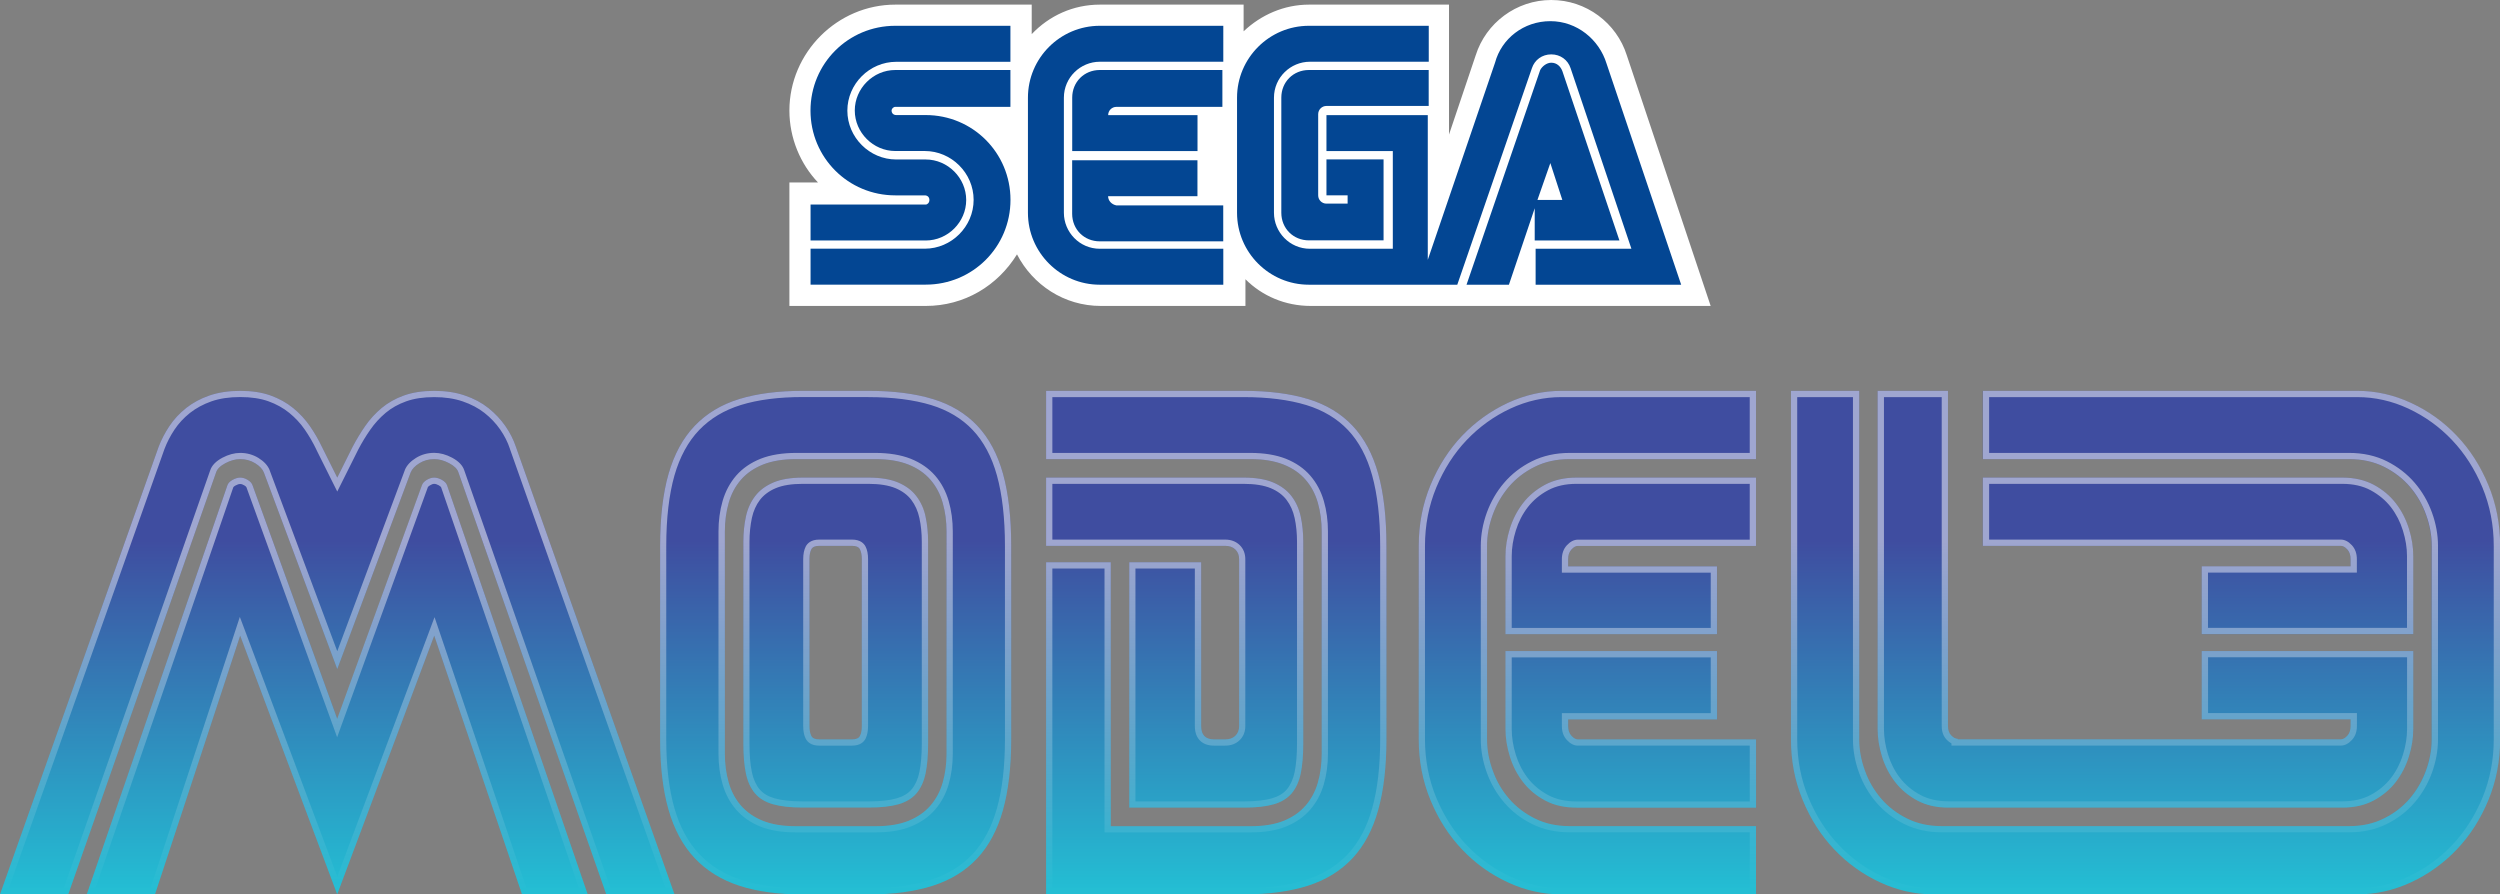 <?xml version="1.0" encoding="utf-8"?>
<!-- Generator: Adobe Illustrator 25.4.1, SVG Export Plug-In . SVG Version: 6.00 Build 0)  -->
<svg version="1.1" id="Layer_1" xmlns="http://www.w3.org/2000/svg" xmlns:xlink="http://www.w3.org/1999/xlink" x="0px" y="0px"
	 viewBox="0 0 3839 1373.4" style="enable-background:new 0 0 3839 1373.4;" xml:space="preserve">
<rect x="0" y="0" width="3839" height="1373.4" fill="#808080" stroke="none"/>
<style type="text/css">
	.st0{fill:#FFFFFF;}
	.st1{fill:#034693;}
	.st2{fill:url(#SVGID_00000102545264085837448580000009013963352306237338_);}
	.st3{fill:url(#SVGID_00000140698590985920142620000013799118251236403123_);}
	.st4{fill:url(#SVGID_00000098927256958938936270000001359030621542839442_);}
	.st5{fill:url(#SVGID_00000150074352133828200390000011596904950304911761_);}
	.st6{fill:url(#SVGID_00000081628680856086205700000013563967959534618771_);}
	.st7{fill:url(#SVGID_00000075154296965282506270000000940012348239767715_);}
	.st8{fill:url(#SVGID_00000062877116036687848350000012759717961050854552_);}
	.st9{fill:url(#SVGID_00000147901052292492983150000001049632619846665650_);}
	.st10{fill:url(#SVGID_00000170976287587534134100000001446810993231708043_);}
	.st11{fill:url(#SVGID_00000046338649663881589110000017922351132896226465_);}
	.st12{fill:url(#SVGID_00000174581665353806784060000007679555792649322646_);}
	.st13{clip-path:url(#SVGID_00000030476653503383768300000016895171633817151640_);}
	.st14{fill:url(#SVGID_00000074432062223698904100000012368613678245432985_);}
	.st15{fill:url(#SVGID_00000096763215837579606240000011811465220977969796_);}
	.st16{fill:url(#SVGID_00000139277423091427282480000003659744190315709619_);}
	.st17{fill:url(#SVGID_00000172409792359521936290000003200161491753091722_);}
	.st18{fill:url(#SVGID_00000043437811780680426750000009229043203568332721_);}
	.st19{fill:url(#SVGID_00000111186674187081703390000010288962565543210421_);}
	.st20{fill:url(#SVGID_00000127737015245160603540000016611040751036317313_);}
	.st21{fill:none;}
	.st22{clip-path:url(#SVGID_00000036957904569400711900000010993465867043758773_);}
	.st23{fill:url(#SVGID_00000176001560527547054600000012815660125120620442_);}
	.st24{fill:url(#SVGID_00000093177513039658968060000002182293110124204438_);}
	.st25{fill:url(#SVGID_00000021110354671327763460000001971970693023546035_);}
	.st26{fill:url(#SVGID_00000172398416032096505210000013251297384709029015_);}
	.st27{fill:url(#SVGID_00000050649459584729414330000016352547809430448537_);}
	.st28{fill:url(#SVGID_00000123402409997479961020000000897553262984842897_);}
	.st29{fill:url(#SVGID_00000142894509628148793910000015966683240246138519_);}
	.st30{fill:url(#SVGID_00000136375586488737018740000016023963824840564896_);}
	.st31{fill:url(#SVGID_00000048488919761943246210000002507928775446216332_);}
	.st32{fill:url(#SVGID_00000147180552027206695420000007303193523662038201_);}
	.st33{fill:url(#SVGID_00000080179447058656768450000000340485977968445347_);}
	.st34{fill:url(#SVGID_00000044886521898028644040000006913050088430266527_);}
	.st35{clip-path:url(#SVGID_00000173149371747547660540000005711240036060588952_);}
	.st36{fill:url(#SVGID_00000161629166045102648380000012098221479545786780_);}
	.st37{fill:url(#SVGID_00000023993801071468426590000007477714879944484237_);}
	.st38{fill:url(#SVGID_00000154425008218750448440000003792038300761987730_);}
	.st39{fill:url(#SVGID_00000127740073533539641310000014547599682095432832_);}
	.st40{fill:url(#SVGID_00000096756033422984219180000014900968175993302146_);}
	.st41{fill:url(#SVGID_00000060747143265360058830000003935243657891900572_);}
	.st42{fill:url(#SVGID_00000135689835604513484780000002527207571537879721_);}
	.st43{clip-path:url(#SVGID_00000127001744935815922950000000825432859323815857_);}
	.st44{fill:url(#SVGID_00000009564634781330199410000007621241713943413396_);}
	.st45{fill:url(#SVGID_00000113338018432636143480000000435478472301924271_);}
	.st46{fill:url(#SVGID_00000047042810540617610660000014214237059719804836_);}
	.st47{fill:url(#SVGID_00000012460349780277579640000004072368418682577049_);}
	.st48{fill:url(#SVGID_00000000907805180686400510000006583086067919464869_);}
	.st49{fill:url(#SVGID_00000050631794550363091770000013989459809977188763_);}
	.st50{fill:url(#SVGID_00000158721776878806112090000018143161421743186609_);}
	.st51{fill:url(#SVGID_00000000924342334178776480000006597549956555124666_);}
	.st52{fill:url(#SVGID_00000008128091312464237550000015045687641299130763_);}
	.st53{fill:url(#SVGID_00000017481927162056197950000003125517651027861906_);}
	.st54{fill:url(#SVGID_00000159461455154980928360000008766362132960260526_);}
	.st55{fill:url(#SVGID_00000088844564334876708690000011631128205350924178_);}
	.st56{clip-path:url(#SVGID_00000114754343126342308730000011277020630691574711_);}
	.st57{fill:url(#SVGID_00000028310787693207966400000015001837335914151829_);}
	.st58{fill:url(#SVGID_00000078016794829749394130000011349205614238921118_);}
	.st59{fill:url(#SVGID_00000177446117983520962090000013850862532097178763_);}
	.st60{fill:url(#SVGID_00000016049366060715900300000000062085074323927982_);}
	.st61{fill:url(#SVGID_00000141454258336029780080000014031436669733751703_);}
	.st62{fill:url(#SVGID_00000098936062833041934100000018419143608341763513_);}
	.st63{fill:url(#SVGID_00000097468417574975638820000011132451185726189719_);}
	.st64{clip-path:url(#SVGID_00000048467656003704517990000001586502256777718663_);}
	.st65{fill:url(#SVGID_00000011741426629246116100000013847360723341855926_);}
	.st66{fill:url(#SVGID_00000063611590278293112070000004399583612426003841_);}
	.st67{fill:url(#SVGID_00000031896075995379399230000018124851011388032411_);}
	.st68{fill:url(#SVGID_00000043449816834345679050000003301269808004865450_);}
	.st69{fill:url(#SVGID_00000051343707736900532930000015726643818945366971_);}
	.st70{fill:url(#SVGID_00000031172424394508058110000014560482526589665683_);}
	.st71{fill:url(#SVGID_00000155110510554771336810000015331634104303019195_);}
	.st72{fill:url(#SVGID_00000065759430348939069950000012828369124608267434_);}
	.st73{fill:url(#SVGID_00000048494044993758459370000018236257639668079770_);}
	.st74{fill:url(#SVGID_00000136389154064515702380000003686555369413851555_);}
	.st75{fill:url(#SVGID_00000025403222004417036050000006454894115484310917_);}
	.st76{fill:url(#SVGID_00000140704890825911561610000003134453258569737890_);}
	.st77{fill:url(#SVGID_00000034808510692807192720000012836075590263850675_);}
	.st78{fill:url(#SVGID_00000116921573132635900210000014344513049921797254_);}
	.st79{fill:url(#SVGID_00000142885163206740449910000001266037510943485369_);}
	.st80{fill:url(#SVGID_00000044900172118415406080000017170168734879593379_);}
	.st81{fill:url(#SVGID_00000127722349652661041910000002882833872736967299_);}
	.st82{fill:url(#SVGID_00000022558775018926389770000015857893898860455317_);}
	.st83{fill:url(#SVGID_00000044876297625282889290000013681556589041008026_);}
	.st84{fill:url(#SVGID_00000120542816434979315240000007884177649382267565_);}
	.st85{fill:url(#SVGID_00000067936471065981191620000006226260385872326814_);}
	.st86{fill:url(#SVGID_00000142139556195152608640000010280030668182239141_);}
	.st87{fill:url(#SVGID_00000171706492215037460000000003175178528226889602_);}
	.st88{fill:url(#SVGID_00000003099052665084449770000001333919572757017226_);}
	.st89{fill:url(#SVGID_00000038382120292170466870000009017459542597074319_);}
	.st90{fill:url(#SVGID_00000139286100304906835790000000379231733317599924_);}
	.st91{fill:url(#SVGID_00000016060859322965929510000002335760336894541197_);}
	.st92{clip-path:url(#SVGID_00000043438269114859997400000010440319447319577265_);}
	.st93{fill:url(#SVGID_00000054983111022450830330000013280414285729072523_);}
	.st94{fill:url(#SVGID_00000077297278141819851160000014380389111947713963_);}
	.st95{fill:url(#SVGID_00000178909280476367995960000009487943079512291712_);}
	.st96{fill:url(#SVGID_00000067924083764544717620000011827220913446099356_);}
	.st97{fill:url(#SVGID_00000069369378948955104330000004100013474986549431_);}
	.st98{fill:url(#SVGID_00000111160959183464223870000004097362283324668557_);}
	.st99{fill:url(#SVGID_00000080193721514952359210000010893775741666691510_);}
	.st100{clip-path:url(#SVGID_00000006693680048294734950000012585465850546294175_);}
	.st101{fill:url(#SVGID_00000129181809425086004320000008824709723895667602_);}
	.st102{fill:url(#SVGID_00000096745596107212405610000002673204541607699351_);}
	.st103{fill:url(#SVGID_00000138557073385269591670000000162857786492557244_);}
	.st104{fill:url(#SVGID_00000085226700434950500050000008948598530957759122_);}
	.st105{fill:url(#SVGID_00000090986391485930543510000006813092891563654556_);}
	.st106{fill:url(#SVGID_00000088126121797820586690000016122869304471023796_);}
	.st107{fill:url(#SVGID_00000105409089419015482070000008545472544934674867_);}
	.st108{fill:url(#SVGID_00000045595105960348422690000008896293899436039317_);}
	.st109{fill:url(#SVGID_00000173138793315132043290000010072396566883535250_);}
	.st110{fill:url(#SVGID_00000158708244827925415650000013282477947338676895_);}
	.st111{fill:url(#SVGID_00000064340807334785889070000002680710466547170709_);}
	.st112{fill:url(#SVGID_00000097486714199040919180000005642392179211919019_);}
	.st113{fill:url(#SVGID_00000031209434475150743520000009997876597395651469_);}
	.st114{fill:url(#SVGID_00000016767343870070088910000004386285478687915965_);}
	.st115{fill:url(#SVGID_00000083806688786621691190000010176605726640355981_);}
	.st116{clip-path:url(#SVGID_00000087373507172366209120000002799749395920883892_);}
	.st117{fill:url(#SVGID_00000051363262483321611070000012428184382284181123_);}
	.st118{fill:url(#SVGID_00000044155647075221768460000009081930286621247934_);}
	.st119{fill:url(#SVGID_00000082354062653096779330000003948885756014463417_);}
	.st120{fill:url(#SVGID_00000055683313072586196330000010333716637320015031_);}
	.st121{fill:url(#SVGID_00000030469590006890491050000010940510286185771921_);}
	.st122{fill:url(#SVGID_00000144332402675093898650000013522607143725101720_);}
	.st123{fill:url(#SVGID_00000063603307968334840960000007082589163537090449_);}
	.st124{clip-path:url(#SVGID_00000113332773191955371290000002052615776784338577_);}
	.st125{fill:url(#SVGID_00000113328374598662137780000002939807506518614440_);}
	.st126{fill:url(#SVGID_00000158029797193521973840000005883031872542405261_);}
	.st127{fill:url(#SVGID_00000057120047020892660080000010419467557611139245_);}
	.st128{fill:url(#SVGID_00000042719690384144014030000014169936271505868677_);}
	.st129{fill:url(#SVGID_00000066490520494944202030000009221153710789736863_);}
	.st130{fill:url(#SVGID_00000078727578509736640140000002173678067407247788_);}
	.st131{fill:url(#SVGID_00000162331577121779158880000012917723037442170011_);}
	.st132{clip-path:url(#SVGID_00000137825248959573489740000017839940033027577989_);}
	.st133{fill:url(#SVGID_00000146476544688054320220000011624166102428972682_);}
	.st134{fill:url(#SVGID_00000086678939220905783750000011380804095695326396_);}
	.st135{fill:url(#SVGID_00000132776902871953997400000014459292947903777928_);}
	.st136{fill:url(#SVGID_00000088092243765178459160000013692102209949416320_);}
	.st137{fill:url(#SVGID_00000106114263028506446010000001304789307955607443_);}
	.st138{fill:url(#SVGID_00000049204735581211730620000006134802430776845455_);}
	.st139{fill:url(#SVGID_00000103986988211977851750000013713444334496531868_);}
	.st140{clip-path:url(#SVGID_00000096035775396778311840000014848648470126808999_);}
	.st141{fill:url(#SVGID_00000143608837324391412750000006011709859844909479_);}
	.st142{fill:url(#SVGID_00000160189526047274737450000004360736977838577838_);}
	.st143{fill:url(#SVGID_00000093899941310111408440000009572951534167923340_);}
	.st144{fill:url(#SVGID_00000030466828165727685560000009865598280906265780_);}
	.st145{fill:url(#SVGID_00000116210376777231813950000004256451651614871967_);}
	.st146{fill:url(#SVGID_00000125578008446538221430000012389403241080856224_);}
	.st147{fill:url(#SVGID_00000047745417049166974520000012014309940270153147_);}
	.st148{clip-path:url(#SVGID_00000162321479181429527270000002991048621343106207_);}
	.st149{fill:url(#SVGID_00000160912287822753345320000006145279200673657478_);}
	.st150{fill:url(#SVGID_00000001648584130760796990000008026105036809191598_);}
	.st151{fill:url(#SVGID_00000166677413507169822930000011449608871790577810_);}
	.st152{fill:url(#SVGID_00000066491886650922632520000017314685098374867370_);}
	.st153{fill:url(#SVGID_00000116236455762742524750000006528599343186463675_);}
	.st154{fill:url(#SVGID_00000002342250763675312020000016218030859365003161_);}
	.st155{fill:url(#SVGID_00000047042113802139260150000012131496717909087663_);}
	.st156{clip-path:url(#SVGID_00000028287419406088783470000001571209957016346282_);}
	.st157{fill:url(#SVGID_00000161621644499860481560000004480696159208058774_);}
	.st158{fill:url(#SVGID_00000097500380537296001110000002245341658822552500_);}
	.st159{fill:url(#SVGID_00000066506919860878103430000012561933452248899739_);}
	.st160{fill:url(#SVGID_00000106840071358616422940000016825808878009115559_);}
	.st161{fill:url(#SVGID_00000026135448656397632290000007213284408420027067_);}
	.st162{fill:url(#SVGID_00000047024763372886348690000003210441008444465596_);}
	.st163{fill:url(#SVGID_00000062897474764739674800000006376821729497568440_);}
	.st164{fill:url(#SVGID_00000142142061864998797450000016507866056884846267_);}
	.st165{fill:url(#SVGID_00000121249085370438424550000000170335105979795078_);}
	.st166{fill:url(#SVGID_00000122705133016918155630000009034863315679393155_);}
	.st167{fill:url(#SVGID_00000159472337981097085330000003448698597692381095_);}
	.st168{fill:url(#SVGID_00000082366655302891747850000014877550114595517831_);}
	.st169{fill:url(#SVGID_00000022548315188428989540000017800929315578466238_);}
	.st170{fill:url(#SVGID_00000071530307254083103880000012262772726727536788_);}
	.st171{clip-path:url(#SVGID_00000072995481455105006370000011120372665939998100_);}
	.st172{fill:url(#SVGID_00000021092591369542682270000004789239782066724495_);}
	.st173{fill:url(#SVGID_00000114072762526026902610000001560942357145801406_);}
	.st174{fill:url(#SVGID_00000146498678001066059760000017990963450634238898_);}
	.st175{fill:url(#SVGID_00000173855956449090604860000008153482627902455706_);}
	.st176{fill:url(#SVGID_00000028304961467126223110000005306897138229924240_);}
	.st177{fill:url(#SVGID_00000065792257421977066860000015624331696686116246_);}
	.st178{fill:url(#SVGID_00000058584878202425503630000005864969532623669171_);}
	.st179{clip-path:url(#SVGID_00000075134579663707688370000003055584948749267098_);}
	.st180{fill:url(#SVGID_00000091015075371011016350000017441806982447017378_);}
	.st181{fill:url(#SVGID_00000134245866894388373030000006408373197029554359_);}
	.st182{fill:url(#SVGID_00000181058706822944395050000008257855914141021114_);}
	.st183{fill:url(#SVGID_00000127735471919581274130000012614656245473426863_);}
	.st184{fill:url(#SVGID_00000154421450507626399060000000525297191289594015_);}
	.st185{fill:url(#SVGID_00000101805273555901165870000005601415090622325122_);}
	.st186{fill:url(#SVGID_00000116212742859372728560000003704796804771062415_);}
	.st187{fill:url(#SVGID_00000164481907293937618880000000498532352779689644_);}
	.st188{fill:url(#SVGID_00000157992461082260943810000003594955262003048863_);}
	.st189{fill:url(#SVGID_00000177465444749810289330000012224822748906548142_);}
	.st190{fill:url(#SVGID_00000181086003349384215150000017707596131975913105_);}
	.st191{fill:url(#SVGID_00000044862250583525279160000014444935425860535992_);}
	.st192{clip-path:url(#SVGID_00000118385670487004827630000003196758480872941469_);}
	.st193{fill:url(#SVGID_00000018953003142183958690000017094599848863539357_);}
	.st194{fill:url(#SVGID_00000113329377646929032420000002559252055247486601_);}
	.st195{fill:url(#SVGID_00000132057837200179488790000004652616904548007813_);}
	.st196{fill:url(#SVGID_00000058582381472284800450000013252923679500995240_);}
	.st197{fill:url(#SVGID_00000103260022152380149860000000731006050536327603_);}
	.st198{fill:url(#SVGID_00000016058507001558557030000010126060894482801075_);}
	.st199{fill:url(#SVGID_00000049193161778635733140000005763057427156951173_);}
	.st200{clip-path:url(#SVGID_00000107564949346362754660000005653114848719410093_);}
	.st201{fill:url(#SVGID_00000074433438632184209420000005531172783342049940_);}
	.st202{fill:url(#SVGID_00000077310221149896404090000004556352378544794789_);}
	.st203{fill:url(#SVGID_00000183955579238878891170000008925411742719332008_);}
	.st204{fill:url(#SVGID_00000132809694894999203030000013221615403533437087_);}
	.st205{fill:url(#SVGID_00000062886392606709131420000008523596851927406774_);}
	.st206{fill:url(#SVGID_00000160871996587164065920000007197528540053376411_);}
	.st207{fill:url(#SVGID_00000018943290511760995090000007967234631749259964_);}
	.st208{fill:url(#SVGID_00000058563441714936954840000005675475788372238491_);}
	.st209{fill:url(#SVGID_00000062164520266252055090000003157308566177910198_);}
	.st210{fill:url(#SVGID_00000081622838116780412670000006559485501979016110_);}
</style>
<g>
	<g>
		<g>
			<g>
				
					<linearGradient id="SVGID_00000096769412350970368090000002168808761541716384_" gradientUnits="userSpaceOnUse" x1="1919.5" y1="1373.447" x2="1919.5" y2="600.178">
					<stop  offset="0" style="stop-color:#23BFD4"/>
					<stop  offset="0.703" style="stop-color:#3F4DA0"/>
				</linearGradient>
				<path style="fill:url(#SVGID_00000096769412350970368090000002168808761541716384_);" d="M3820.9,744.8
					c-12.1-29.2-28.2-54.4-48.5-75.7c-20.2-21.3-43.6-38.1-70.2-50.4c-26.5-12.3-54-18.5-82.4-18.5h-575V705h562.3
					c20,0,37.8,3.9,53.6,11.8c15.8,7.9,29,18.1,39.8,30.7c10.8,12.6,19.1,26.9,24.8,43c5.8,16,8.7,31.9,8.7,47.7v297.2
					c0,15.8-2.9,31.7-8.7,47.7c-5.8,16-14.1,30.3-24.8,43c-10.8,12.6-24,22.9-39.8,30.7c-15.8,7.9-33.6,11.8-53.6,11.8H3268v0
					h-286.1c-20,0-37.8-3.9-53.6-11.8c-15.8-7.9-29-18.1-39.8-30.7c-10.8-12.6-19.1-26.9-24.8-43c-5.8-16-8.7-31.9-8.7-47.7V600.2
					h-104.8v535.2c0,33.1,6,64.2,18.1,93.4c12.1,29.2,28.2,54.4,48.5,75.7c20.2,21.3,43.6,38.1,70.2,50.4
					c26.5,12.4,54,18.5,82.4,18.5h263v0h387.6c28.4,0,55.8-6.2,82.4-18.5c26.5-12.3,49.9-29.2,70.2-50.4
					c20.2-21.3,36.4-46.5,48.5-75.7c12.1-29.2,18.1-60.3,18.1-93.4V838.2C3839,805.1,3833,774,3820.9,744.8z M3604.5,843.8
					c3.4,3.7,5.1,8.7,5.1,15v11H3381v104h324.7V854c0-13.7-2.2-27.7-6.7-42.2c-4.5-14.4-11.2-27.5-20.1-39
					c-8.9-11.6-20.2-21-33.9-28.4c-13.7-7.4-29.7-11-48.1-11h-552.1v104.8h549.7C3597.8,838.2,3601.1,840.1,3604.5,843.8z
					 M1500.8,653.8c-17.9-18.9-40.6-32.6-68.2-41c-27.6-8.4-60.6-12.6-98.9-12.6h-100.9c-37.8,0-70.4,4.2-97.7,12.6
					c-27.3,8.4-50.1,22.1-68.2,41c-18.1,18.9-31.5,43.5-40.2,73.7c-8.7,30.2-13,67.1-13,110.7v297.2c0,42,4.3,78.2,13,108.4
					c8.7,30.2,22.1,54.9,40.2,74.1c18.1,19.2,40.9,33.2,68.2,42.2c27.3,8.9,59.9,13.4,97.7,13.4h100.9c38.4,0,71.3-4.5,98.9-13.4
					c27.6-8.9,50.3-23,68.2-42.2c17.9-19.2,31-43.9,39.4-74.1c8.4-30.2,12.6-66.3,12.6-108.4V838.2c0-43.6-4.2-80.5-12.6-110.7
					C1531.8,697.3,1518.6,672.7,1500.8,653.8z M1453.5,1157.5c0,15.8-2,30.5-5.9,44.1c-3.9,13.7-10.2,25.5-18.9,35.5
					c-8.7,10-19.8,17.7-33.5,23.3c-13.7,5.5-30.5,8.3-50.4,8.3h-61.5h-61.5c-20,0-36.8-2.8-50.4-8.3c-13.7-5.5-24.8-13.3-33.5-23.3
					c-8.7-10-15-21.8-18.9-35.5c-3.9-13.7-5.9-28.4-5.9-44.1V816.2c0-15.8,2-30.5,5.9-44.1c3.9-13.7,10.2-25.5,18.9-35.5
					c8.7-10,20-17.7,33.9-23.3c13.9-5.5,30.9-8.3,50.8-8.3h121.4c20,0,36.9,2.8,50.8,8.3c13.9,5.5,25.2,13.3,33.9,23.3
					c8.7,10,15,21.8,18.9,35.5c3.9,13.7,5.9,28.4,5.9,44.1V1157.5z M1407,761.8c-6.8-8.9-16.2-15.9-28-20.9
					c-11.8-5-26.9-7.5-45.3-7.5h-50.4h-50.4c-18.4,0-33.5,2.5-45.3,7.5c-11.8,5-21.2,12-28,20.9c-6.8,8.9-11.6,19.4-14.2,31.5
					c-2.6,12.1-3.9,25-3.9,38.6v309.8c0,18.4,1.3,33.8,3.9,46.1c2.6,12.4,7.2,22.5,13.8,30.3c6.6,7.9,15.8,13.5,27.6,16.9
					c11.8,3.4,26.9,5.1,45.3,5.1h102.5c18.4,0,33.5-1.7,45.3-5.1c11.8-3.4,21-9.1,27.6-16.9c6.6-7.9,11.2-18,13.8-30.3
					c2.6-12.3,3.9-27.7,3.9-46.1V831.9c0-13.7-1.3-26.5-3.9-38.6C1418.5,781.2,1413.8,770.7,1407,761.8z M1323.4,1114.9
					c0,6.3-0.9,11.3-2.8,15c-1.8,3.7-5.9,5.5-12.2,5.5H1258c-6.3,0-10.4-1.8-12.2-5.5c-1.8-3.7-2.8-8.7-2.8-15V858.7
					c0-6.3,0.9-11.3,2.8-15c1.8-3.7,5.9-5.5,12.2-5.5h50.4c6.3,0,10.4,1.8,12.2,5.5c1.8,3.7,2.8,8.7,2.8,15V1114.9z M2077,653.8
					c-17.9-18.9-40.6-32.6-68.2-41c-27.6-8.4-60.6-12.6-98.9-12.6h-303.5V705h313.7c20,0,36.9,2.8,50.8,8.3
					c13.9,5.5,25.2,13.3,33.9,23.3c8.7,10,15,21.8,18.9,35.5c3.9,13.7,5.9,28.4,5.9,44.1v341.3c0,15.8-2,30.5-5.9,44.1
					c-3.9,13.7-10.2,25.5-18.9,35.5c-8.7,10-19.8,17.7-33.5,23.3c-13.7,5.5-30.5,8.3-50.4,8.3h-215.2V863.4h-99.3v510h303.5
					c38.4,0,71.3-4.5,98.9-13.4c27.6-8.9,50.3-23,68.2-42.2c17.9-19.2,31-43.9,39.4-74.1c8.4-30.2,12.6-66.3,12.6-108.4V838.2
					c0-43.6-4.2-80.5-12.6-110.7C2108,697.3,2094.8,672.7,2077,653.8z M1896.9,843.7c3.9,3.7,5.9,8.7,5.9,15v256.2
					c0,6.3-2,11.3-5.9,15c-3.9,3.7-9.1,5.5-15.4,5.5h-17.3c-13.1,0-19.7-6.8-19.7-20.5V863.4h-110.4v376.8h176.6
					c18.4,0,33.5-1.7,45.3-5.1c11.8-3.4,21-9.1,27.6-16.9c6.6-7.9,11.2-18,13.8-30.3c2.6-12.3,3.9-27.7,3.9-46.1V831.9
					c0-13.7-1.3-26.5-3.9-38.6c-2.6-12.1-7.4-22.6-14.2-31.5c-6.8-8.9-16.2-15.9-28-20.9c-11.8-5-26.9-7.5-45.3-7.5h-303.5v104.8
					h275.1C1887.8,838.2,1892.9,840.1,1896.9,843.7z M2315.4,618.7c-26.5,12.4-49.9,29.2-70.2,50.4c-20.2,21.3-36.4,46.5-48.5,75.7
					c-12.1,29.2-18.1,60.3-18.1,93.4v297.2c0,33.1,6,64.2,18.1,93.4c12.1,29.2,28.2,54.4,48.5,75.7c20.2,21.3,43.6,38.1,70.2,50.4
					c26.5,12.4,54,18.5,82.4,18.5h298.7v-104.8h-286.1c-20,0-37.8-3.9-53.6-11.8c-15.8-7.9-29-18.1-39.8-30.7
					c-10.8-12.6-19.1-26.9-24.8-43c-5.8-16-8.7-31.9-8.7-47.7V838.2c0-15.8,2.9-31.7,8.7-47.7c5.8-16,14.1-30.3,24.8-43
					c10.8-12.6,24-22.9,39.8-30.7c15.8-7.9,33.6-11.8,53.6-11.8h286.1V600.2h-298.7C2369.4,600.2,2341.9,606.4,2315.4,618.7z
					 M2372.6,744.4c-13.7,7.4-25,16.8-33.9,28.4c-8.9,11.6-15.6,24.6-20.1,39c-4.5,14.5-6.7,28.5-6.7,42.2v119.8h324.8v-104H2408
					v-11c0-6.3,1.7-11.3,5.1-15c3.4-3.7,6.7-5.5,9.9-5.5h273.5V733.4h-275.9C2402.2,733.4,2386.2,737.1,2372.6,744.4z
					 M2413.2,1129.9c-3.4-3.7-5.1-8.7-5.1-15v-10.2h228.6V999.8h-324.8v119.8c0,13.7,2.2,27.7,6.7,42.2c4.5,14.5,11.2,27.5,20.1,39
					c8.9,11.6,20.2,21,33.9,28.4c13.7,7.4,29.7,11,48.1,11h275.9v-104.8H2423C2419.9,1135.4,2416.6,1133.6,2413.2,1129.9z
					 M2910.1,1200.8c8.9,11.6,20.2,21,33.9,28.4c13.7,7.4,29.7,11,48.1,11h240.1v0H3597c18.4,0,34.4-3.7,48.1-11
					c13.7-7.4,25-16.8,33.9-28.4c8.9-11.6,15.6-24.6,20.1-39c4.5-14.4,6.7-28.5,6.7-42.2V999.8H3381v104.8h228.6v10.2
					c0,6.3-1.7,11.3-5.1,15c-3.4,3.7-6.7,5.5-9.9,5.5H3268v0h-261.7v-0.8c-3.2,0-6.4-1.7-9.9-5.1c-3.4-3.4-5.1-8.3-5.1-14.6V600.2
					h-108v519.4c0,13.7,2.2,27.7,6.7,42.2C2894.5,1176.3,2901.2,1189.3,2910.1,1200.8z M776,654.2c-7.1-10.2-15.8-19.4-26-27.6
					c-10.2-8.1-22.3-14.6-36.3-19.3c-13.9-4.7-29.6-7.1-46.9-7.1c-17.9,0-33.4,2.4-46.5,7.1c-13.1,4.7-24.6,11.2-34.3,19.3
					c-9.7,8.2-18.1,17.3-25.2,27.6c-7.1,10.2-13.5,20.9-19.3,31.9l-23.6,47.3l-23.6-47.3c-5.3-11-11.4-21.7-18.5-31.9
					c-7.1-10.2-15.6-19.4-25.6-27.6c-10-8.1-21.6-14.6-34.7-19.3c-13.1-4.7-28.6-7.1-46.5-7.1c-17.9,0-33.6,2.4-47.3,7.1
					c-13.7,4.7-25.6,11.2-35.9,19.3c-10.2,8.2-18.8,17.3-25.6,27.6c-6.8,10.2-12.4,20.9-16.6,31.9L0,1373.4h104.8l227-647.9
					c1.6-5.2,6.3-10,14.2-14.2c7.9-4.2,15.5-6.3,22.9-6.3c8.4,0,16,2.1,22.9,6.3c6.8,4.2,11.3,8.9,13.4,14.2l112.7,301.9
					l112.7-301.9c2.1-5.2,6.6-10,13.4-14.2c6.8-4.2,14.4-6.3,22.9-6.3c7.4,0,15,2.1,22.9,6.3c7.9,4.2,12.6,8.9,14.2,14.2l227,647.9
					h104.8L792.2,686.1C788.5,675.1,783.1,664.4,776,654.2z M678.7,736.9c-4.2-2.4-8.2-3.5-11.8-3.5c-3.7,0-7.5,1.2-11.4,3.5
					c-3.9,2.4-6.4,5.1-7.5,8.3l-130.1,358.6L387.8,745.2c-1.1-3.2-3.5-5.9-7.5-8.3c-3.9-2.4-7.8-3.5-11.4-3.5
					c-3.7,0-7.6,1.2-11.8,3.5c-4.2,2.4-6.8,5.1-7.9,8.3l-216,628.2H238l130.8-397.3l149,397.3l149-397.3l134.8,397.3h100.9
					l-216-628.2C685.5,742.1,682.9,739.3,678.7,736.9z"/>
			</g>
		</g>
		<g>
			<g>
				
					<linearGradient id="SVGID_00000144337087887417871360000000062426475698296197_" gradientUnits="userSpaceOnUse" x1="1919.5" y1="1373.447" x2="1919.5" y2="600.178">
					<stop  offset="0" style="stop-color:#FFFFFF;stop-opacity:0"/>
					<stop  offset="0.703" style="stop-color:#FFFFFF;stop-opacity:0.5"/>
				</linearGradient>
				<path style="fill:url(#SVGID_00000144337087887417871360000000062426475698296197_);" d="M2981.7,609.8v505.1
					c0,8.9,2.7,16.1,7.9,21.3c2.3,2.3,4.6,4.1,7.1,5.4v3.3h9.6h252.1v0h9.6h326.7c5.9,0,11.6-2.9,16.9-8.6
					c5.1-5.5,7.7-12.7,7.7-21.5v-10.2v-9.6h-9.6h-219v-85.7h305.6v110.2c0,12.7-2.1,25.9-6.3,39.3c-4.1,13.3-10.3,25.4-18.5,36
					c-8.1,10.4-18.4,19.1-30.9,25.8c-12.2,6.6-26.8,9.9-43.5,9.9h-355.2v0h-9.6h-240.1c-16.7,0-31.4-3.3-43.5-9.9
					c-12.4-6.7-22.8-15.4-30.9-25.8c-8.2-10.6-14.4-22.7-18.5-36c-4.2-13.4-6.3-26.7-6.3-39.3V609.8H2981.7 M2845.4,609.8v525.6
					c0,16.8,3.1,34,9.2,50.9c6.1,17,15.1,32.5,26.6,45.9c11.5,13.5,25.9,24.7,42.8,33.1c17,8.5,36.5,12.8,57.9,12.8h276.5v0h9.6
					h339.3c21.4,0,40.8-4.3,57.9-12.8c16.9-8.4,31.3-19.6,42.8-33.1c11.5-13.4,20.4-28.9,26.6-45.9c6.1-17,9.2-34.1,9.2-50.9V838.2
					c0-16.8-3.1-34-9.2-50.9c-6.1-17-15.1-32.5-26.6-45.9c-11.6-13.5-26-24.7-42.8-33.1c-17-8.5-36.5-12.8-57.9-12.8h-552.8v-85.7
					h565.4c26.8,0,53.2,5.9,78.3,17.6c25.3,11.8,48,28.1,67.2,48.4c19.3,20.3,35,44.8,46.6,72.7c11.5,27.8,17.4,58,17.4,89.7v297.2
					c0,31.7-5.9,61.9-17.4,89.7c-11.6,27.9-27.2,52.4-46.6,72.7c-19.3,20.3-41.9,36.6-67.2,48.4c-25.1,11.7-51.5,17.6-78.3,17.6
					h-378v0h-9.6h-263c-26.9,0-53.2-5.9-78.3-17.6c-25.3-11.8-47.9-28-67.2-48.4c-19.3-20.3-35-44.8-46.6-72.7
					c-11.5-27.8-17.4-58-17.4-89.7V609.8H2845.4 M2686.9,609.8v85.7h-276.5c-21.4,0-40.9,4.3-57.9,12.8
					c-16.9,8.4-31.3,19.6-42.8,33.1c-11.5,13.4-20.4,28.9-26.6,45.9c-6.1,17-9.2,34.1-9.2,50.9v297.2c0,16.8,3.1,34,9.2,50.9
					c6.1,17,15.1,32.5,26.6,45.9c11.5,13.5,25.9,24.7,42.8,33.1c17,8.5,36.5,12.8,57.9,12.8h276.5v85.7h-289.2
					c-26.9,0-53.2-5.9-78.3-17.6c-25.3-11.8-47.9-28-67.2-48.4c-19.3-20.3-35-44.8-46.6-72.7c-11.5-27.8-17.4-58-17.4-89.7V838.2
					c0-31.7,5.9-61.9,17.4-89.7c11.6-27.9,27.2-52.4,46.6-72.7c19.3-20.3,41.9-36.6,67.2-48.4c25.1-11.7,51.5-17.6,78.3-17.6H2686.9
					 M1909.9,609.8c37.2,0,69.5,4.1,96.1,12.2c25.8,7.9,47.4,20.8,64,38.4c16.7,17.7,29.2,41.1,37.1,69.7
					c8.1,29.3,12.3,65.7,12.3,108.2v297.2c0,41-4.1,76.6-12.3,105.8c-8,28.6-20.5,52.2-37.2,70.1c-16.7,17.9-38.2,31.2-64.1,39.6
					c-26.5,8.6-58.8,12.9-96,12.9H1616V873h80.1v395.6v9.6h9.6h215.2c21.1,0,39.3-3,54-9c15-6.1,27.5-14.8,37.1-25.9
					c9.5-11,16.6-24.1,20.9-39.1c4.2-14.5,6.3-30.2,6.3-46.8V816.2c0-16.6-2.1-32.3-6.3-46.8c-4.3-14.9-11.3-28.1-20.9-39.1
					c-9.6-11.1-22.3-19.8-37.6-25.9c-15-5.9-33.3-8.9-54.4-8.9H1616v-85.7H1909.9 M1333.7,609.8c37.2,0,69.5,4.1,96.1,12.2
					c25.8,7.9,47.4,20.8,64,38.4c16.7,17.7,29.2,41.1,37.1,69.7c8.1,29.3,12.3,65.7,12.3,108.2v297.2c0,41-4.1,76.6-12.3,105.8
					c-8,28.6-20.5,52.2-37.2,70.1c-16.7,17.9-38.2,31.2-64.1,39.6c-26.5,8.6-58.8,12.9-96,12.9h-100.9c-36.7,0-68.6-4.3-94.8-12.9
					c-25.7-8.4-47.3-21.7-64.2-39.6c-17-18-29.8-41.6-38-70.2c-8.4-29.2-12.6-64.8-12.6-105.7V838.2c0-42.5,4.3-78.9,12.6-108.1
					c8.2-28.6,21-52,37.9-69.7c16.9-17.6,38.5-30.6,64.1-38.5c26.3-8.1,58.2-12.2,94.9-12.2H1333.7 M1221.8,1278.2h61.5h61.5
					c21.1,0,39.3-3,54-9c15-6.1,27.5-14.8,37.1-25.9c9.6-11,16.6-24.1,20.9-39.1c4.2-14.5,6.3-30.2,6.3-46.8V816.2
					c0-16.6-2.1-32.3-6.3-46.8c-4.3-14.9-11.3-28.1-20.9-39.1c-9.7-11.1-22.3-19.8-37.6-25.9c-15-5.9-33.3-8.9-54.4-8.9h-121.4
					c-21.1,0-39.4,3-54.4,8.9c-15.3,6.1-27.9,14.8-37.6,25.9c-9.5,11-16.6,24.2-20.9,39.1c-4.2,14.5-6.3,30.2-6.3,46.8v341.3
					c0,16.6,2.1,32.3,6.3,46.8c4.3,15,11.3,28.1,20.9,39.1c9.6,11.1,22.1,19.8,37.1,25.9C1182.5,1275.2,1200.6,1278.2,1221.8,1278.2
					 M666.8,609.8c16.2,0,30.9,2.2,43.8,6.6c12.8,4.4,24,10.3,33.4,17.7c9.5,7.5,17.6,16.1,24.1,25.5c6.5,9.4,11.6,19.4,14.9,29.5
					l0,0.1l0,0.1l239,674.5h-84.5L713,722.5c-2.4-7.7-8.7-14.3-18.8-19.7c-9.3-4.9-18.5-7.4-27.4-7.4c-10.2,0-19.6,2.6-27.9,7.7
					c-8.6,5.3-14.4,11.6-17.3,18.8l0,0.1l0,0.1L517.9,1000L414.1,722.2l0-0.1l0-0.1c-2.9-7.2-8.7-13.5-17.3-18.8
					c-8.3-5.1-17.7-7.7-27.9-7.7c-8.9,0-18.1,2.5-27.4,7.4c-10.1,5.4-16.4,12-18.8,19.6L98,1363.8H13.6l239-674.4
					c3.9-10.3,9.1-20.3,15.5-29.9c6.2-9.3,14.2-17.9,23.6-25.4c9.4-7.4,20.5-13.4,33-17.8c12.6-4.4,27.4-6.6,44.2-6.6
					c16.7,0,31.2,2.2,43.3,6.5c12,4.3,22.8,10.3,31.9,17.7c9.3,7.6,17.3,16.2,23.8,25.6c6.8,9.8,12.7,20.1,17.8,30.6l0,0.1l0,0.1
					l23.6,47.3l8.6,17.2l8.6-17.2l23.6-47.2c5.5-10.6,11.8-21,18.7-30.8c6.6-9.5,14.5-18.1,23.5-25.7c8.8-7.4,19.4-13.3,31.4-17.6
					C635.6,612,650.2,609.8,666.8,609.8 M2686.9,743v85.7H2423c-5.9,0-11.6,2.9-16.9,8.6c-5.1,5.5-7.7,12.7-7.7,21.5v11v9.6h9.6h219
					v84.9h-305.6V854c0-12.6,2.1-25.9,6.3-39.3c4.1-13.3,10.3-25.4,18.5-36c8.1-10.4,18.4-19.1,30.9-25.8
					c12.2-6.6,26.8-9.9,43.5-9.9H2686.9 M1909.9,743c17,0,31,2.3,41.6,6.7c10.2,4.3,18.3,10.3,24.1,17.9
					c5.9,7.8,10.1,17.1,12.4,27.7c2.5,11.4,3.7,23.7,3.7,36.6v309.8c0,17.6-1.3,32.5-3.7,44.1c-2.3,10.8-6.3,19.6-11.8,26.2
					c-5.4,6.4-12.9,11-22.9,13.9c-10.9,3.1-25.2,4.7-42.7,4.7h-167V873h91.2v241.9c0,9.4,2.6,16.8,7.6,22c5.1,5.3,12.4,8.1,21.7,8.1
					h17.3c8.8,0,16.2-2.7,21.9-8.1c5.9-5.5,9-13.1,9-22V858.7c0-8.9-3.1-16.5-9-22c-5.8-5.4-13.1-8.1-21.9-8.1H1616V743H1909.9
					 M1333.7,743c17,0,31,2.3,41.6,6.7c10.2,4.3,18.3,10.3,24.1,17.9c5.9,7.8,10.1,17.1,12.4,27.7c2.5,11.4,3.7,23.7,3.7,36.6v309.8
					c0,17.6-1.3,32.5-3.7,44.1c-2.3,10.8-6.3,19.6-11.8,26.2c-5.4,6.4-12.9,11-22.9,13.9c-10.9,3.1-25.2,4.7-42.7,4.7H1232
					c-17.4,0-31.8-1.6-42.7-4.7c-9.9-2.9-17.6-7.5-22.9-13.9c-5.5-6.6-9.5-15.4-11.8-26.2c-2.5-11.6-3.7-26.4-3.7-44.1V831.9
					c0-12.9,1.3-25.2,3.7-36.6c2.3-10.6,6.5-20,12.4-27.7c5.8-7.5,13.9-13.6,24.1-17.9c10.6-4.5,24.6-6.7,41.6-6.7h50.4H1333.7
					 M1258,1145h50.4c12.7,0,18.3-5.9,20.8-10.8c2.5-5.1,3.8-11.4,3.8-19.3V858.7c0-7.9-1.2-14.2-3.8-19.3
					c-2.5-4.9-8.1-10.8-20.8-10.8H1258c-12.7,0-18.3,5.9-20.8,10.8c-2.5,5.1-3.8,11.4-3.8,19.3v256.2c0,7.9,1.2,14.2,3.8,19.3
					C1239.7,1139.1,1245.3,1145,1258,1145 M666.8,743c2,0,4.4,0.8,7.1,2.3c2.4,1.4,3.3,2.5,3.5,3l0,0l0,0l211.6,615.5h-80.6
					L675.9,973.1l-8.6-25.4l-9.4,25.1l-140,373.3l-140-373.3l-9.6-25.5l-8.5,25.9l-128.7,390.7h-84.5l211.6-615.5l0,0l0,0
					c0.1-0.4,1-1.6,3.5-2.9c2.7-1.5,5.1-2.3,7.1-2.3c1.9,0,4.1,0.7,6.5,2.2c1.8,1.1,3,2.2,3.3,3.1l0,0.1l0,0.1l130.1,358.6l9,24.9
					l9-24.9l130.1-358.6l0-0.1l0-0.1c0.1-0.3,0.7-1.5,3.3-3.1C662.8,743.7,664.9,743,666.8,743 M3597,743c16.7,0,31.4,3.3,43.5,9.9
					c12.4,6.7,22.8,15.4,30.9,25.8c8.2,10.6,14.4,22.7,18.5,36c4.2,13.5,6.3,26.7,6.3,39.3v110.2h-305.6v-84.9h219h9.6v-9.6v-11
					c0-8.8-2.6-16-7.7-21.5c-5.3-5.7-11-8.6-16.9-8.6h-540.1V743H3597 M2627,1009.4v85.7h-219h-9.6v9.6v10.2c0,8.8,2.6,16,7.7,21.5
					c5.3,5.7,11,8.6,16.9,8.6h263.9v85.7h-266.3c-16.7,0-31.4-3.3-43.5-9.9c-12.4-6.7-22.8-15.4-30.9-25.8
					c-8.2-10.6-14.4-22.7-18.5-36c-4.2-13.4-6.3-26.7-6.3-39.3v-110.2H2627 M2991.3,600.2h-108v519.4c0,13.7,2.2,27.7,6.7,42.2
					c4.5,14.5,11.2,27.5,20.1,39c8.9,11.6,20.2,21,33.9,28.4c13.7,7.4,29.7,11,48.1,11h240.1v0H3597c18.4,0,34.4-3.7,48.1-11
					c13.7-7.4,25-16.8,33.9-28.4c8.9-11.6,15.6-24.6,20.1-39c4.5-14.4,6.7-28.5,6.7-42.2V999.8H3381v104.8h228.6v10.2
					c0,6.3-1.7,11.3-5.1,15c-3.4,3.7-6.7,5.5-9.9,5.5H3268v0h-261.7v-0.8c-3.2,0-6.4-1.7-9.9-5.1c-3.4-3.4-5.1-8.3-5.1-14.6V600.2
					L2991.3,600.2z M2855,600.2h-104.8v535.2c0,33.1,6,64.2,18.1,93.4c12.1,29.2,28.2,54.4,48.5,75.7c20.2,21.3,43.6,38.1,70.2,50.4
					c26.5,12.4,54,18.5,82.4,18.5h263v0h387.6c28.4,0,55.8-6.2,82.4-18.5c26.5-12.3,49.9-29.2,70.2-50.4
					c20.2-21.3,36.4-46.5,48.5-75.7c12.1-29.2,18.1-60.3,18.1-93.4V838.2c0-33.1-6-64.2-18.1-93.4c-12.1-29.2-28.2-54.4-48.5-75.7
					c-20.2-21.3-43.6-38.1-70.2-50.4c-26.5-12.3-54-18.5-82.4-18.5h-575V705h562.3c20,0,37.8,3.9,53.6,11.8
					c15.8,7.9,29,18.1,39.8,30.7c10.8,12.6,19.1,26.9,24.8,43c5.8,16,8.7,31.9,8.7,47.7v297.2c0,15.8-2.9,31.7-8.7,47.7
					c-5.8,16-14.1,30.3-24.8,43c-10.8,12.6-24,22.9-39.8,30.7c-15.8,7.9-33.6,11.8-53.6,11.8H3268v0h-286.1
					c-20,0-37.8-3.9-53.6-11.8c-15.8-7.9-29-18.1-39.8-30.7c-10.8-12.6-19.1-26.9-24.8-43c-5.8-16-8.7-31.9-8.7-47.7V600.2
					L2855,600.2z M2696.5,600.2h-298.7c-28.4,0-55.8,6.2-82.4,18.5c-26.5,12.4-49.9,29.2-70.2,50.4c-20.2,21.3-36.4,46.5-48.5,75.7
					c-12.1,29.2-18.1,60.3-18.1,93.4v297.2c0,33.1,6,64.2,18.1,93.4c12.1,29.2,28.2,54.4,48.5,75.7c20.2,21.3,43.6,38.1,70.2,50.4
					c26.5,12.4,54,18.5,82.4,18.5h298.7v-104.8h-286.1c-20,0-37.8-3.9-53.6-11.8c-15.8-7.9-29-18.1-39.8-30.7
					c-10.8-12.6-19.1-26.9-24.8-43c-5.8-16-8.7-31.9-8.7-47.7V838.2c0-15.8,2.9-31.7,8.7-47.7c5.8-16,14.1-30.3,24.8-43
					c10.8-12.6,24-22.9,39.8-30.7c15.8-7.9,33.6-11.8,53.6-11.8h286.1V600.2L2696.5,600.2z M1909.9,600.2h-303.5V705h313.7
					c20,0,36.9,2.8,50.8,8.3c13.9,5.5,25.2,13.3,33.9,23.3c8.7,10,15,21.8,18.9,35.5c3.9,13.7,5.9,28.4,5.9,44.1v341.3
					c0,15.8-2,30.5-5.9,44.1c-3.9,13.7-10.2,25.5-18.9,35.5c-8.7,10-19.8,17.7-33.5,23.3c-13.7,5.5-30.5,8.3-50.4,8.3h-215.2V863.4
					h-99.3v510h303.5c38.4,0,71.3-4.5,98.9-13.4c27.6-8.9,50.3-23,68.2-42.2c17.9-19.2,31-43.9,39.4-74.1
					c8.4-30.2,12.6-66.3,12.6-108.4V838.2c0-43.6-4.2-80.5-12.6-110.7c-8.4-30.2-21.6-54.8-39.4-73.7c-17.9-18.9-40.6-32.6-68.2-41
					C1981.2,604.4,1948.2,600.2,1909.9,600.2L1909.9,600.2z M1333.7,600.2h-100.9c-37.8,0-70.4,4.2-97.7,12.6
					c-27.3,8.4-50.1,22.1-68.2,41c-18.1,18.9-31.5,43.5-40.2,73.7c-8.7,30.2-13,67.1-13,110.7v297.2c0,42,4.3,78.2,13,108.4
					c8.7,30.2,22.1,54.9,40.2,74.1c18.1,19.2,40.9,33.2,68.2,42.2c27.3,8.9,59.9,13.4,97.7,13.4h100.9c38.4,0,71.3-4.5,98.9-13.4
					c27.6-8.9,50.3-23,68.2-42.2c17.9-19.2,31-43.9,39.4-74.1c8.4-30.2,12.6-66.3,12.6-108.4V838.2c0-43.6-4.2-80.5-12.6-110.7
					c-8.4-30.2-21.6-54.8-39.4-73.7c-17.9-18.9-40.6-32.6-68.2-41C1405,604.4,1372,600.2,1333.7,600.2L1333.7,600.2z M1221.8,1268.6
					c-20,0-36.8-2.8-50.4-8.3c-13.7-5.5-24.8-13.3-33.5-23.3c-8.7-10-15-21.8-18.9-35.5c-3.9-13.7-5.9-28.4-5.9-44.1V816.2
					c0-15.8,2-30.5,5.9-44.1c3.9-13.7,10.2-25.5,18.9-35.5c8.7-10,20-17.7,33.9-23.3c13.9-5.5,30.9-8.3,50.8-8.3h121.4
					c20,0,36.9,2.8,50.8,8.3c13.9,5.5,25.2,13.3,33.9,23.3c8.7,10,15,21.8,18.9,35.5c3.9,13.7,5.9,28.4,5.9,44.1v341.3
					c0,15.8-2,30.5-5.9,44.1c-3.9,13.7-10.2,25.5-18.9,35.5c-8.7,10-19.8,17.7-33.5,23.3c-13.7,5.5-30.5,8.3-50.4,8.3h-61.5H1221.8
					L1221.8,1268.6z M666.8,600.2c-17.9,0-33.4,2.4-46.5,7.1c-13.1,4.7-24.6,11.2-34.3,19.3c-9.7,8.2-18.1,17.3-25.2,27.6
					c-7.1,10.2-13.5,20.9-19.3,31.9l-23.6,47.3l-23.6-47.3c-5.3-11-11.4-21.7-18.5-31.9c-7.1-10.2-15.6-19.4-25.6-27.6
					c-10-8.1-21.6-14.6-34.7-19.3c-13.1-4.7-28.6-7.1-46.5-7.1c-17.9,0-33.6,2.4-47.3,7.1c-13.7,4.7-25.6,11.2-35.9,19.3
					c-10.2,8.2-18.8,17.3-25.6,27.6c-6.8,10.2-12.4,20.9-16.6,31.9L0,1373.4h104.8l227-647.9c1.6-5.2,6.3-10,14.2-14.2
					c7.9-4.2,15.5-6.3,22.9-6.3c8.4,0,16,2.1,22.9,6.3c6.8,4.2,11.3,8.9,13.4,14.2l112.7,301.9l112.7-301.9
					c2.1-5.2,6.6-10,13.4-14.2c6.8-4.2,14.4-6.3,22.9-6.3c7.4,0,15,2.1,22.9,6.3c7.9,4.2,12.6,8.9,14.2,14.2l227,647.9h104.8
					L792.2,686.1c-3.7-11-9.1-21.7-16.2-31.9c-7.1-10.2-15.8-19.4-26-27.6c-10.2-8.1-22.3-14.6-36.3-19.3
					C699.8,602.5,684.2,600.2,666.8,600.2L666.8,600.2z M2696.5,733.4h-275.9c-18.4,0-34.4,3.7-48.1,11c-13.7,7.4-25,16.8-33.9,28.4
					c-8.9,11.6-15.6,24.6-20.1,39c-4.5,14.5-6.7,28.5-6.7,42.2v119.8h324.8v-104H2408v-11c0-6.3,1.7-11.3,5.1-15
					c3.4-3.7,6.7-5.5,9.9-5.5h273.5V733.4L2696.5,733.4z M1909.9,733.4h-303.5v104.8h275.1c6.3,0,11.4,1.8,15.4,5.5
					c3.9,3.7,5.9,8.7,5.9,15v256.2c0,6.3-2,11.3-5.9,15c-3.9,3.7-9.1,5.5-15.4,5.5h-17.3c-13.1,0-19.7-6.8-19.7-20.5V863.4h-110.4
					v376.8h176.6c18.4,0,33.5-1.7,45.3-5.1c11.8-3.4,21-9.1,27.6-16.9c6.6-7.9,11.2-18,13.8-30.3c2.6-12.3,3.9-27.7,3.9-46.1V831.9
					c0-13.7-1.3-26.5-3.9-38.6c-2.6-12.1-7.4-22.6-14.2-31.5c-6.8-8.9-16.2-15.9-28-20.9C1943.4,735.9,1928.3,733.4,1909.9,733.4
					L1909.9,733.4z M1333.7,733.4h-50.4h-50.4c-18.4,0-33.5,2.5-45.3,7.5c-11.8,5-21.2,12-28,20.9c-6.8,8.9-11.6,19.4-14.2,31.5
					c-2.6,12.1-3.9,25-3.9,38.6v309.8c0,18.4,1.3,33.8,3.9,46.1c2.6,12.4,7.2,22.5,13.8,30.3c6.6,7.9,15.8,13.5,27.6,16.9
					c11.8,3.4,26.9,5.1,45.3,5.1h102.5c18.4,0,33.5-1.7,45.3-5.1c11.8-3.4,21-9.1,27.6-16.9c6.6-7.9,11.2-18,13.8-30.3
					c2.6-12.3,3.9-27.7,3.9-46.1V831.9c0-13.7-1.3-26.5-3.9-38.6c-2.6-12.1-7.4-22.6-14.2-31.5c-6.8-8.9-16.2-15.9-28-20.9
					C1367.2,735.9,1352.1,733.4,1333.7,733.4L1333.7,733.4z M1258,1135.4c-6.3,0-10.4-1.8-12.2-5.5c-1.8-3.7-2.8-8.7-2.8-15V858.7
					c0-6.3,0.9-11.3,2.8-15c1.8-3.7,5.9-5.5,12.2-5.5h50.4c6.3,0,10.4,1.8,12.2,5.5c1.8,3.7,2.8,8.7,2.8,15v256.2
					c0,6.3-0.9,11.3-2.8,15c-1.8,3.7-5.9,5.5-12.2,5.5H1258L1258,1135.4z M666.8,733.4c-3.7,0-7.5,1.2-11.4,3.5
					c-3.9,2.4-6.4,5.1-7.5,8.3l-130.1,358.6L387.8,745.2c-1.1-3.2-3.5-5.9-7.5-8.3c-3.9-2.4-7.8-3.5-11.4-3.5
					c-3.7,0-7.6,1.2-11.8,3.5c-4.2,2.4-6.8,5.1-7.9,8.3l-216,628.2H238l130.8-397.3l149,397.3l149-397.3l134.8,397.3h100.9
					l-216-628.2c-1.1-3.2-3.7-5.9-7.9-8.3C674.5,734.6,670.5,733.4,666.8,733.4L666.8,733.4z M3597,733.4h-552.1v104.8h549.7
					c3.2,0,6.4,1.8,9.9,5.5c3.4,3.7,5.1,8.7,5.1,15v11H3381v104h324.8V854c0-13.7-2.2-27.7-6.7-42.2c-4.5-14.4-11.2-27.5-20.1-39
					c-8.9-11.6-20.2-21-33.9-28.4C3631.4,737.1,3615.4,733.4,3597,733.4L3597,733.4z M2636.6,999.8h-324.8v119.8
					c0,13.7,2.2,27.7,6.7,42.2c4.5,14.5,11.2,27.5,20.1,39c8.9,11.6,20.2,21,33.9,28.4c13.7,7.4,29.7,11,48.1,11h275.9v-104.8H2423
					c-3.2,0-6.4-1.8-9.9-5.5c-3.4-3.7-5.1-8.7-5.1-15v-10.2h228.6V999.8L2636.6,999.8z"/>
			</g>
		</g>
	</g>
	<g>
		<path class="st0" d="M2498.1,84.9c-15.6-49.5-62.2-84.9-116-84.9c-53.8,0-100.4,35.4-116,84.9l-41,121.7V7.1h-215
			c-38.2,0-73.6,15.6-100.4,41v-41h-220.7c-41,0-77.8,17-104.7,45.3V7.1h-209.4c-89.1,0-162.7,73.6-162.7,162.7
			c0,42.4,17,82.1,43.9,110.4h-43.9v189.6h209.4c59.4,0,110.4-31.1,140.1-79.2c24.1,46.7,72.2,79.2,128.7,79.2h222.1v-41
			c25.5,25.5,60.8,41,100.4,41h614L2498.1,84.9z"/>
		<g>
			<g>
				<path class="st1" d="M1421.5,314.1h-176.8v55.2h176.8c34,0,62.2-28.3,62.2-62.2s-28.3-62.2-62.2-62.2h-45.3c-41,0-75-34-75-75
					s34-75,75-75h175.4V39.6h-176.8c-72.2,0-130.2,58-130.2,130.2s58,130.2,130.2,130.2h45.3c4.2,0,7.1,2.8,7.1,7.1
					C1427.2,311.2,1424.3,314.1,1421.5,314.1z"/>
				<path class="st1" d="M1374.8,164.1h176.8v-56.6h-176.8c-34,0-62.2,28.3-62.2,62.2s28.3,62.2,62.2,62.2h45.3c41,0,75,34,75,75
					s-34,75-75,75h-175.4v55.2h176.8c72.2,0,130.2-58,130.2-130.2s-58-130.2-130.2-130.2h-45.3c-4.2,0-7.1-2.8-7.1-7.1
					C1369.2,166.9,1372,164.1,1374.8,164.1z"/>
			</g>
			<g>
				<path class="st1" d="M2010,107.5c-24.1,0-42.4,18.4-42.4,42.4v176.8c0,24.1,18.4,42.4,42.4,42.4h114.6V244.8h-87.7v55.2h32.5
					v12.7h-32.5c-7.1,0-12.7-5.7-12.7-12.7V175.4c0-7.1,5.7-12.7,12.7-12.7h157v-55.2H2010z"/>
				<path class="st1" d="M2358.1,369.3h128.7l-87.7-260.3c-2.8-7.1-8.5-12.7-17-12.7c-7.1,0-14.1,5.7-17,11.3L2252,437.2h65.1
					l39.6-117.4v49.5H2358.1z M2380.7,250.4l18.4,56.6h-38.2L2380.7,250.4z"/>
				<path class="st1" d="M2467,97.6c-11.3-36.8-45.3-65.1-86.3-65.1s-75,26.9-84.9,63.7L2192.5,399V176.8h-155.6V232h101.9v150
					h-127.3c-31.1,0-55.2-25.5-55.2-55.2V150c0-31.1,25.5-55.2,55.2-55.2H2194V39.6H2010c-60.8,0-110.4,49.5-110.4,110.4v176.8
					c0,60.8,49.5,110.4,110.4,110.4h227.8l114.6-332.5c4.2-12.7,15.6-21.2,29.7-21.2c14.1,0,25.5,8.5,29.7,21.2l93.4,277.3h-147.1
					v55.2h223.5l0,0L2467,97.6z"/>
			</g>
			<g>
				<path class="st1" d="M1688.9,382c-31.1,0-55.2-25.5-55.2-55.2V150c0-31.1,25.5-55.2,55.2-55.2h189.6V39.6h-189.6
					c-60.8,0-110.4,49.5-110.4,110.4v176.8c0,60.8,49.5,110.4,110.4,110.4h189.6V382H1688.9z"/>
				<path class="st1" d="M1701.6,301.3h137.2v-55.2h-192.4v82.1c0,24.1,18.4,42.4,42.4,42.4h189.6v-55.2h-164.1
					C1707.3,314.1,1701.6,308.4,1701.6,301.3z"/>
				<path class="st1" d="M1838.9,176.8h-137.2c0-7.1,5.7-12.7,12.7-12.7h162.7v-56.6h-188.2c-24.1,0-42.4,18.4-42.4,42.4V232h192.4
					C1838.9,232,1838.9,176.8,1838.9,176.8z"/>
			</g>
		</g>
	</g>
</g>
</svg>
